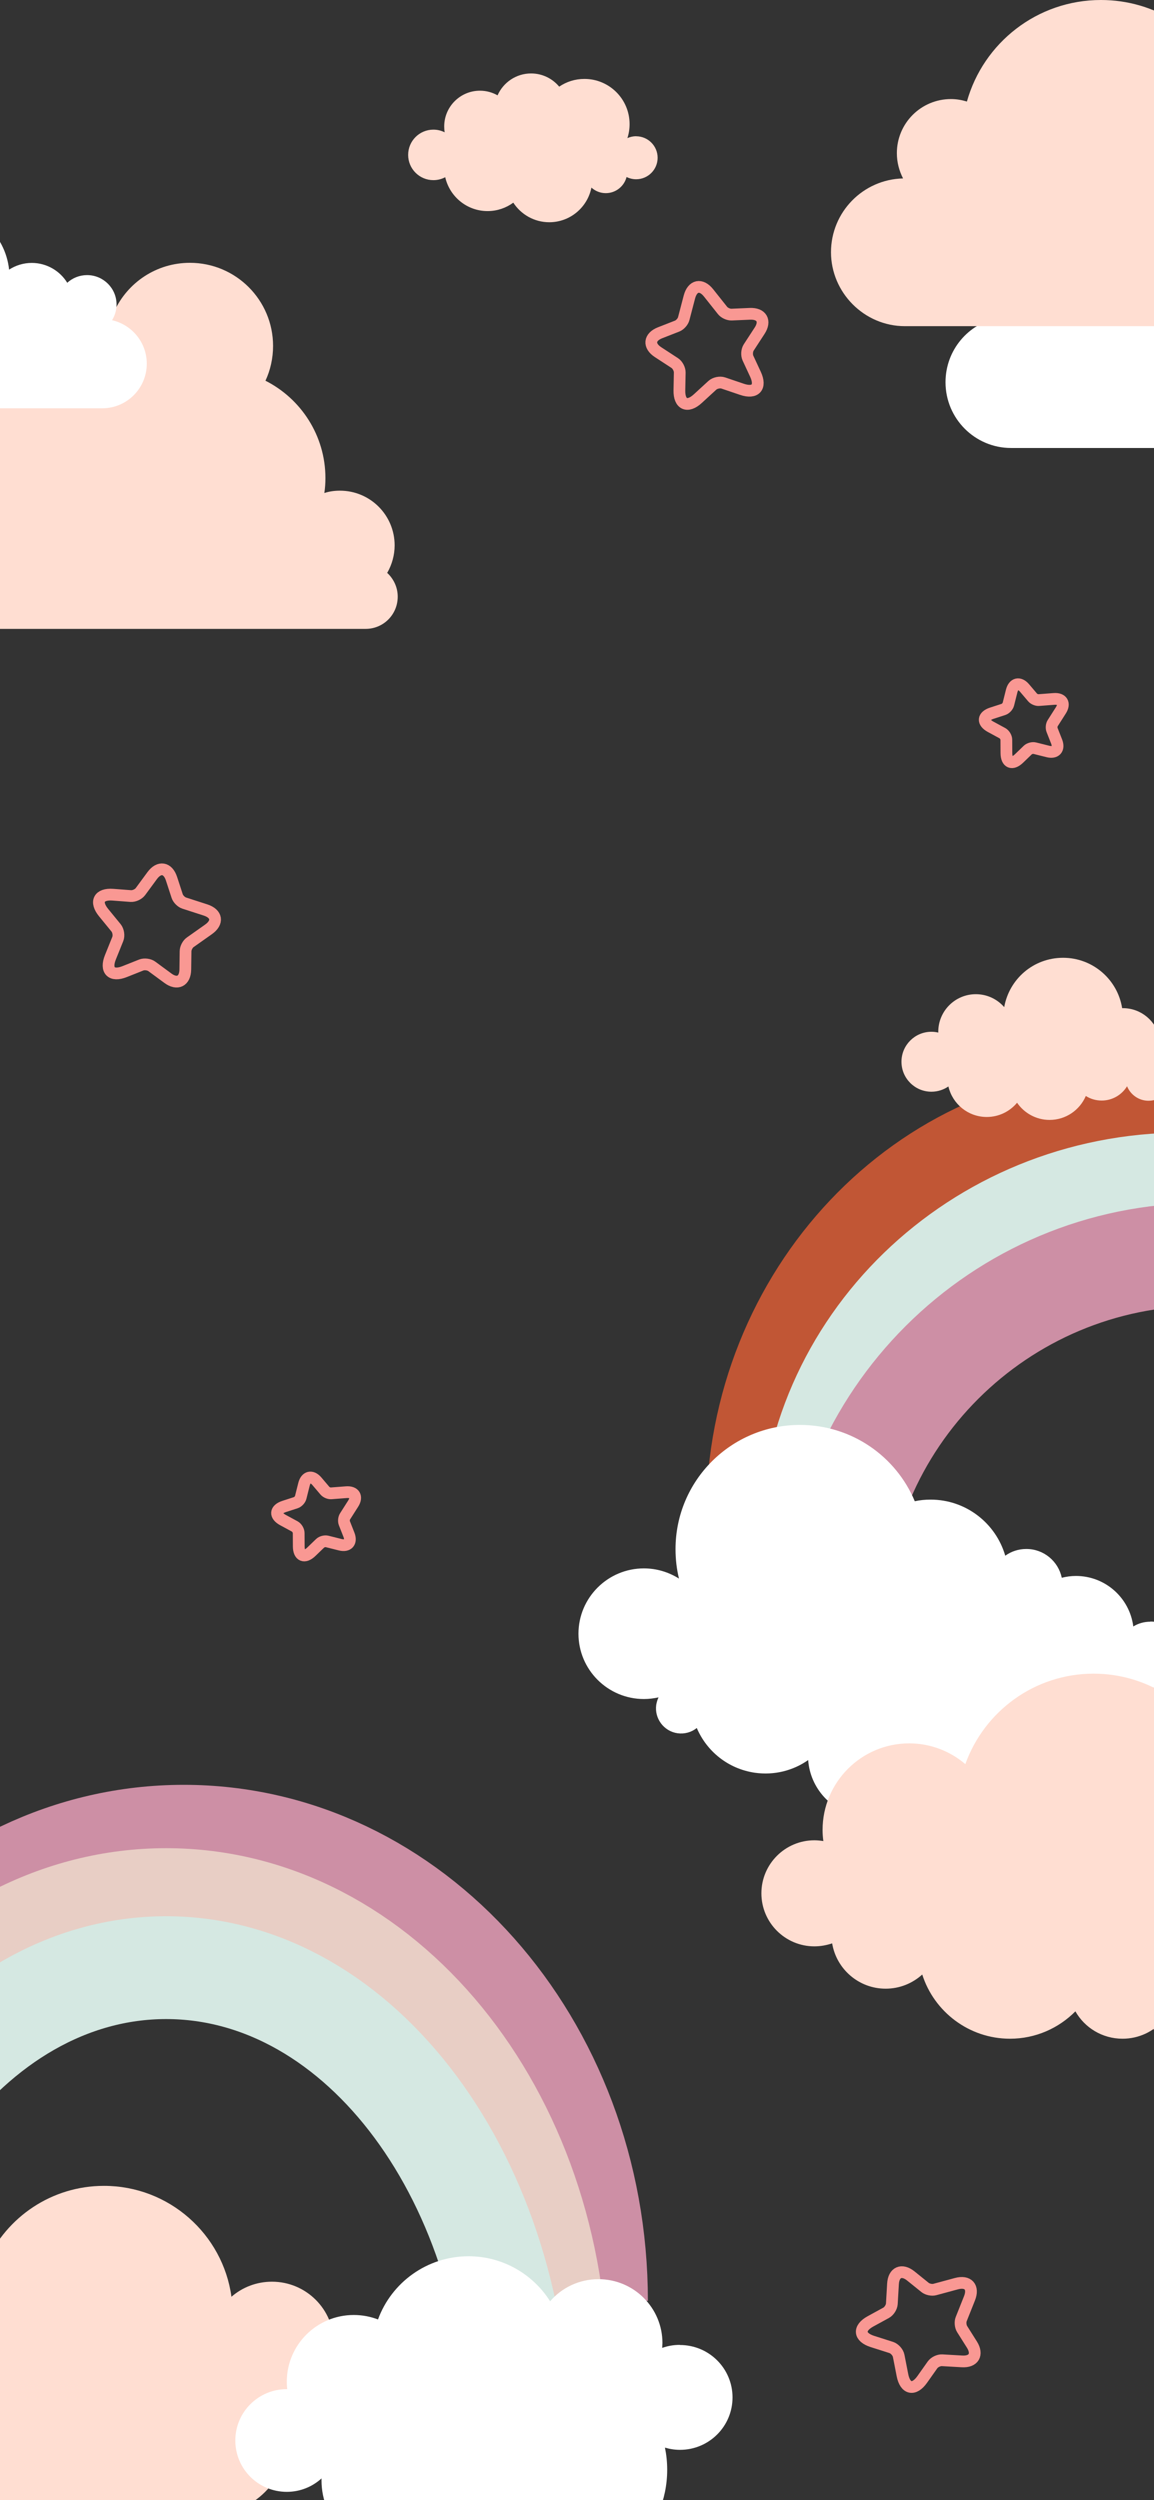 <svg width="393" height="851" viewBox="0 0 393 851" fill="none" xmlns="http://www.w3.org/2000/svg">
<rect x="0" y="0" width="393" height="851" fill="#333333" stroke="none"/>
<g id="d&#195;&#169;coration">
<g id="Arc en ciel">
<path id="Ellipse 26" d="M203.14 783.141C203.14 695.802 140.205 625 62.57 625C-15.065 625 -78 695.802 -78 783.141" stroke="#CD8FA5" stroke-width="35"/>
<path id="Ellipse 27" d="M189.563 809.498C189.563 719.513 130.024 646.565 56.58 646.565C-16.864 646.565 -76.403 719.513 -76.403 809.498" stroke="#E8CEC5" stroke-width="35"/>
<path id="Ellipse 28" d="M176.783 831.862C176.783 742.317 122.966 669.727 56.58 669.727C-9.807 669.727 -63.623 742.317 -63.623 831.862" stroke="#D5E8E2" stroke-width="35"/>
<path id="Ellipse 23" d="M513.582 515.979C513.582 441.432 456.368 381 385.791 381C315.214 381 258 441.432 258 515.979" stroke="#C15635" stroke-width="35"/>
<path id="Ellipse 24" d="M529.985 525.999C529.985 458.068 473.128 403 402.992 403C332.856 403 276 458.068 276 525.999" stroke="#D5E8E2" stroke-width="35"/>
<path id="Ellipse 25" d="M535.576 552.356C535.576 483.102 479.256 426.961 409.781 426.961C340.307 426.961 283.987 483.102 283.987 552.356" stroke="#CD8FA5" stroke-width="35"/>
</g>
<g id="Stars">
<g id="Iconsax/Linear/star1" clip-path="url(#clip0_148_207)">
<path id="Vector" d="M241.329 99.718L246.054 105.665C246.702 106.495 248.098 107.128 249.154 107.083L255.39 106.814C259.378 106.644 260.874 109.248 258.679 112.591L254.982 118.262C254.356 119.223 254.244 120.844 254.72 121.888L257.283 127.403C259.308 131.77 257.246 134.059 252.68 132.516L246.328 130.363C245.181 129.974 243.5 130.328 242.589 131.151L237.646 135.685C234.11 138.935 231.276 137.658 231.371 132.865L231.49 126.784C231.504 125.637 230.747 124.198 229.787 123.572L224.116 119.876C220.777 117.699 221.076 114.717 224.793 113.263L230.607 110.992C231.572 110.611 232.594 109.469 232.852 108.448L234.775 101.099C235.828 97.109 238.774 96.488 241.329 99.718V99.718Z" stroke="#F99893" stroke-width="4" stroke-linecap="round" stroke-linejoin="round"/>
</g>
<g id="Iconsax/Linear/star1_2" clip-path="url(#clip1_148_207)">
<path id="Vector_2" d="M70.99 316.347L64.785 320.728C63.92 321.328 63.209 322.686 63.194 323.743L63.109 329.984C63.053 333.975 60.369 335.321 57.156 332.94L51.703 328.929C50.779 328.249 49.167 328.046 48.098 328.462L42.446 330.709C37.972 332.484 35.803 330.295 37.602 325.824L40.111 319.604C40.565 318.481 40.306 316.782 39.535 315.826L35.289 310.635C32.244 306.92 33.679 304.164 38.459 304.529L44.524 304.992C45.669 305.071 47.147 304.397 47.827 303.474L51.838 298.021C54.2 294.81 57.161 295.277 58.402 299.071L60.34 305.004C60.666 305.989 61.749 307.074 62.754 307.39L69.982 309.725C73.906 311.002 74.359 313.979 70.99 316.347V316.347Z" stroke="#F99893" stroke-width="4" stroke-linecap="round" stroke-linejoin="round"/>
</g>
<g id="Iconsax/Linear/star1_3" clip-path="url(#clip2_148_207)">
<path id="Vector_3" d="M421.284 665.17L417.202 671.576C416.629 672.46 416.486 673.986 416.873 674.969L419.161 680.776C420.622 684.491 418.648 686.754 414.772 685.769L408.206 684.124C407.094 683.846 405.524 684.269 404.693 685.059L400.315 689.281C396.847 692.619 394.011 691.416 393.98 686.597L393.944 679.89C393.938 678.679 393.055 677.205 391.979 676.612L386.082 673.418C381.856 671.135 382.139 668.04 386.701 666.566L392.488 664.696C393.577 664.335 394.69 663.151 394.969 662.039L396.614 655.472C397.582 651.606 400.499 650.916 403.086 653.956L407.129 658.711C407.804 659.499 409.217 660.092 410.266 660.004L417.84 659.425C421.955 659.119 423.503 661.702 421.284 665.17V665.17Z" stroke="#F99893" stroke-width="4" stroke-linecap="round" stroke-linejoin="round"/>
</g>
<g id="Iconsax/Linear/star1_4" clip-path="url(#clip3_148_207)">
<path id="Vector_4" d="M120.273 511.793L117.502 516.141C117.113 516.741 117.016 517.777 117.279 518.444L118.832 522.386C119.824 524.907 118.484 526.444 115.853 525.775L111.396 524.658C110.641 524.469 109.576 524.756 109.012 525.293L106.04 528.159C103.687 530.424 101.761 529.608 101.74 526.337L101.716 521.784C101.712 520.962 101.112 519.962 100.382 519.559L96.379 517.392C93.511 515.842 93.703 513.741 96.8 512.741L100.728 511.471C101.467 511.227 102.222 510.423 102.411 509.668L103.528 505.211C104.185 502.587 106.165 502.118 107.921 504.181L110.665 507.409C111.123 507.944 112.082 508.347 112.795 508.286L117.936 507.893C120.728 507.686 121.779 509.439 120.273 511.793V511.793Z" stroke="#F99893" stroke-width="4" stroke-linecap="round" stroke-linejoin="round"/>
</g>
<g id="Iconsax/Linear/star1_5" clip-path="url(#clip4_148_207)">
<path id="Vector_5" d="M361.273 241.793L358.502 246.141C358.113 246.741 358.016 247.777 358.279 248.444L359.832 252.386C360.824 254.907 359.484 256.444 356.853 255.775L352.396 254.658C351.641 254.469 350.576 254.756 350.012 255.293L347.04 258.159C344.687 260.424 342.761 259.608 342.74 256.337L342.716 251.784C342.712 250.962 342.112 249.962 341.382 249.559L337.379 247.392C334.511 245.842 334.703 243.741 337.8 242.741L341.728 241.471C342.467 241.227 343.222 240.423 343.411 239.668L344.528 235.211C345.185 232.587 347.165 232.118 348.921 234.181L351.665 237.409C352.123 237.944 353.082 238.347 353.795 238.286L358.936 237.893C361.728 237.686 362.779 239.439 361.273 241.793V241.793Z" stroke="#F99893" stroke-width="4" stroke-linecap="round" stroke-linejoin="round"/>
</g>
</g>
<g id="Nuages">
<path id="Vector_6" d="M216.69 46.362C215.595 46.362 214.57 46.595 213.661 47.014C214.15 45.523 214.407 43.916 214.407 42.239C214.407 33.736 207.511 26.864 199.032 26.864C195.84 26.864 192.905 27.819 190.436 29.496C188.153 26.747 184.705 25 180.862 25C175.76 25 171.38 28.075 169.447 32.455C167.676 31.453 165.626 30.87 163.46 30.87C156.728 30.87 151.277 36.322 151.277 43.054C151.277 43.729 151.323 44.382 151.44 45.034C150.275 44.452 148.994 44.125 147.596 44.125C142.844 44.125 139 47.969 139 52.721C139 57.474 142.844 61.317 147.596 61.317C149.064 61.317 150.438 60.945 151.626 60.316C153.117 66.908 159.011 71.847 166.046 71.847C169.33 71.847 172.359 70.775 174.805 68.981C177.414 72.988 181.933 75.644 187.058 75.644C194.163 75.644 200.08 70.566 201.408 63.856C202.713 65.021 204.413 65.743 206.3 65.743C209.701 65.743 212.566 63.414 213.382 60.246C214.36 60.735 215.478 61.014 216.643 61.014C220.673 61.014 223.958 57.73 223.958 53.7C223.958 49.67 220.673 46.385 216.643 46.385L216.69 46.362Z" fill="#FFDED2"/>
<path id="Vector_7" d="M131.929 194.877C133.472 192.164 134.397 188.958 134.397 185.629C134.397 175.333 126.068 167.01 115.764 167.01C113.913 167.01 112.123 167.257 110.457 167.812C110.704 166.147 110.828 164.483 110.828 162.757C110.828 148.269 102.498 135.692 90.405 129.588C92.07 126.013 92.996 121.944 92.996 117.751C92.996 102.154 80.347 89.454 64.675 89.454C53.261 89.454 43.45 96.174 38.946 105.915C35.059 102.031 29.629 99.564 23.644 99.564C13.772 99.564 5.443 106.223 2.851 115.285C0.198 114.792 -2.578 114.484 -5.417 114.484C-29.171 114.484 -48.422 133.719 -48.422 157.455C-48.422 160.599 -48.052 163.681 -47.435 166.641C-48.607 166.394 -49.841 166.271 -51.075 166.271C-61.564 166.271 -70.079 174.778 -70.079 185.259C-70.079 187.725 -69.585 190.068 -68.783 192.226C-69.215 192.226 -69.647 192.164 -70.079 192.164C-76.126 192.164 -81 197.034 -81 203.076C-81 209.118 -76.126 214.05 -70.079 214.05H124.525C130.572 214.05 135.446 209.18 135.446 203.076C135.446 199.87 134.027 196.973 131.806 194.938L131.929 194.877Z" fill="#FFDED2"/>
<path id="Vector_8" d="M38.158 108.989C39.106 107.454 39.694 105.625 39.694 103.665C39.694 98.113 35.185 93.638 29.663 93.638C27.049 93.638 24.697 94.618 22.9 96.251C20.417 92.201 15.908 89.49 10.811 89.49C7.968 89.49 5.322 90.34 3.1 91.777C1.793 79.692 -8.466 70.285 -20.915 70.285C-29.573 70.285 -37.186 74.858 -41.466 81.717C-43.361 80.77 -45.517 80.247 -47.804 80.247C-55.646 80.247 -61.984 86.616 -61.984 94.422C-61.984 96.806 -61.396 99.06 -60.351 101.02C-60.873 100.987 -61.429 100.955 -61.984 100.955C-72.472 100.955 -81 109.479 -81 119.964C-81 130.448 -72.472 138.973 -61.984 138.973H34.793C43.19 138.973 49.986 132.179 49.986 123.785C49.986 116.567 44.922 110.524 38.158 108.989V108.989Z" fill="white"/>
<path id="Vector_9" d="M391.784 551.976C389.651 551.976 387.687 552.536 385.947 553.6C384.713 543.912 376.463 536.408 366.418 536.408C364.735 536.408 363.164 536.632 361.592 537.024C360.414 531.424 355.476 527.224 349.527 527.224C346.833 527.224 344.364 528.064 342.344 529.52C339.145 518.488 328.988 510.424 316.923 510.424C315.071 510.424 313.275 510.592 311.536 510.984C305.138 495.696 290.043 485 272.422 485C249.021 485 230.053 503.928 230.053 527.28C230.053 530.752 230.446 534.112 231.232 537.304C227.752 535.12 223.656 533.832 219.279 533.832C206.989 533.832 197 543.8 197 556.064C197 568.328 206.989 578.296 219.279 578.296C221.018 578.296 222.702 578.072 224.273 577.736C223.88 578.52 223.656 579.36 223.487 580.256C222.814 584.904 226.069 589.272 230.727 589.944C233.14 590.28 235.497 589.608 237.292 588.152C240.659 596.048 247.898 602.04 257.046 603.384C263.667 604.336 270.121 602.656 275.228 599.072C275.901 608.592 283.14 616.768 293.017 618.168C303.174 619.624 312.714 613.52 315.801 604.112C320.122 607.472 325.341 609.824 331.177 610.664C349.078 613.24 365.689 600.864 368.326 583C368.326 582.72 368.383 582.44 368.439 582.16C370.178 584.624 372.872 586.416 376.071 586.864C382.244 587.76 388.024 583.504 388.922 577.288C389.09 576.224 389.09 575.216 388.922 574.208C389.819 574.432 390.717 574.544 391.727 574.544C397.956 574.544 403.063 569.504 403.063 563.232C403.063 556.96 398.013 551.92 391.727 551.92L391.784 551.976Z" fill="white"/>
<path id="Vector_10" d="M113.7 801.19C113.7 801.19 113.521 801.19 113.402 801.19C113.581 800.057 113.7 798.864 113.7 797.671C113.7 786.043 104.265 776.62 92.619 776.62C87.364 776.62 82.527 778.529 78.824 781.749C75.898 760.459 57.564 744 35.408 744C17.611 744 2.263 754.615 -4.604 769.882C-11.831 770.597 -18.34 773.877 -23.118 778.827C-27.178 775.249 -32.494 773.042 -38.346 773.042C-51.007 773.042 -61.219 783.299 -61.219 795.882C-61.219 798.983 -60.621 801.965 -59.487 804.649C-60.084 804.589 -60.622 804.529 -61.219 804.529C-70.475 804.529 -78 812.043 -78 821.287C-78 830.53 -70.475 838.044 -61.219 838.044C-59.785 838.044 -58.412 837.865 -57.158 837.567C-56.023 849.017 -46.349 857.903 -34.644 857.903C-27.776 857.903 -21.625 854.802 -17.444 849.971C-13.801 854.742 -8.068 857.843 -1.619 857.843C-0.723 857.843 0.173 857.783 1.069 857.664C3.816 871.619 16.178 882.174 30.988 882.174C47.113 882.174 60.311 869.71 61.386 853.907C64.491 855.219 67.955 855.935 71.538 855.935C86.169 855.935 97.994 844.127 97.994 829.516C97.994 828.383 97.934 827.31 97.755 826.237C100.562 832.2 106.653 836.315 113.7 836.315C123.435 836.315 131.258 828.443 131.258 818.782C131.258 809.121 123.375 801.249 113.7 801.249V801.19Z" fill="#FFDED2"/>
<path id="Vector_11" d="M461.809 654.284C465.932 650.91 468.556 645.768 468.556 640.038C468.556 629.915 460.31 621.667 450.19 621.667C449.387 621.667 448.637 621.721 447.887 621.828C448.316 620.007 448.583 618.079 448.583 616.097C448.583 602.868 437.874 592.156 424.648 592.156C420.686 592.156 416.991 593.12 413.671 594.834C405.961 579.891 390.379 569.661 372.441 569.661C352.308 569.661 335.173 582.516 328.747 600.458C323.607 596.066 316.914 593.388 309.631 593.388C293.353 593.388 280.128 606.617 280.128 622.899C280.128 624.184 280.235 625.416 280.395 626.648C279.378 626.487 278.361 626.38 277.343 626.38C267.384 626.38 259.298 634.468 259.298 644.429C259.298 654.391 267.384 662.479 277.343 662.479C279.431 662.479 281.466 662.104 283.394 661.461C284.84 670.191 292.443 676.886 301.599 676.886C306.419 676.886 310.756 675.065 314.076 672.066C318.092 684.706 329.979 693.918 343.954 693.918C352.682 693.918 360.554 690.329 366.23 684.599C369.389 690.169 375.386 693.918 382.293 693.918C387.809 693.918 392.788 691.508 396.162 687.651C401.891 693.65 409.923 697.453 418.919 697.453C435.679 697.453 449.387 684.277 450.243 667.728C451.903 670.138 454.688 671.744 457.847 671.744C462.934 671.744 467.003 667.62 467.003 662.532C467.003 658.89 464.915 655.784 461.863 654.284H461.809Z" fill="#FFDED2"/>
<path id="Vector_12" d="M231.485 798.127C229.372 798.127 227.35 798.485 225.507 799.158C225.507 798.62 225.597 798.082 225.597 797.499C225.597 785.486 215.843 775.76 203.796 775.76C197.234 775.76 191.301 778.673 187.345 783.29C181.547 774.101 171.253 767.961 159.566 767.961C145.408 767.961 133.316 776.925 128.731 789.476C126.169 788.49 123.382 787.952 120.461 787.952C107.875 787.952 97.672 798.127 97.672 810.677C97.672 811.529 97.717 812.38 97.806 813.187C97.761 813.187 97.717 813.187 97.672 813.187C88.008 813.187 80.141 820.986 80.141 830.668C80.141 840.35 87.963 848.149 97.672 848.149C102.256 848.149 106.392 846.401 109.493 843.577C109.493 843.801 109.493 844.025 109.493 844.249C109.493 858.055 120.686 869.216 134.53 869.216C143.52 869.216 151.431 864.465 155.836 857.383C161.994 869.709 174.804 878.18 189.548 878.18C210.359 878.18 227.215 861.372 227.215 840.619C227.215 838.019 226.945 835.509 226.451 833.089C228.069 833.582 229.777 833.851 231.575 833.851C241.464 833.851 249.465 825.872 249.465 816.011C249.465 806.15 241.464 798.171 231.575 798.171L231.485 798.127Z" fill="white"/>
</g>
<path id="Vector_13" d="M399.063 352.137C397.525 352.137 396.104 352.65 394.963 353.535C393.845 347.618 388.65 343.145 382.407 343.145C382.314 343.145 382.244 343.145 382.15 343.145C380.613 333.431 372.18 326 362.047 326C351.913 326 343.69 333.245 341.989 342.796C339.637 340.094 336.189 338.393 332.322 338.393C325.263 338.393 319.533 344.124 319.533 351.182C319.533 351.275 319.533 351.369 319.533 351.462C318.787 351.275 317.995 351.182 317.203 351.182C311.566 351.182 307 355.748 307 361.385C307 367.023 311.566 371.589 317.203 371.589C319.346 371.589 321.35 370.913 322.981 369.795C324.355 375.735 329.666 380.185 336.049 380.185C340.196 380.185 343.9 378.298 346.369 375.339C348.792 378.857 352.845 381.186 357.434 381.186C362.978 381.186 367.731 377.832 369.781 373.033C371.341 374.035 373.205 374.594 375.185 374.594C378.843 374.594 382.057 372.637 383.828 369.725C384.992 372.614 387.835 374.664 391.142 374.664C395.499 374.664 399.04 371.123 399.04 366.767C399.04 366.371 399.016 365.975 398.946 365.579C398.97 365.579 398.993 365.579 399.04 365.579C402.743 365.579 405.772 362.574 405.772 358.846C405.772 355.119 402.767 352.114 399.04 352.114L399.063 352.137Z" fill="#FFDED2"/>
<g id="Iconsax/Linear/star1_6" clip-path="url(#clip5_148_207)">
<path id="Vector_14" d="M330.159 782.295L327.345 789.351C326.947 790.326 327.092 791.851 327.655 792.745L330.987 798.023C333.116 801.4 331.599 803.992 327.608 803.748L320.85 803.358C319.705 803.292 318.242 804 317.573 804.932L314.06 809.897C311.277 813.824 308.266 813.172 307.336 808.442L306.048 801.86C305.816 800.671 304.673 799.389 303.506 799.007L297.116 796.97C292.538 795.516 292.238 792.423 296.445 790.123L301.781 787.205C302.784 786.647 303.656 785.276 303.722 784.131L304.113 777.373C304.342 773.394 307.079 772.172 310.188 774.675L315.047 778.592C315.858 779.241 317.357 779.56 318.371 779.276L325.704 777.294C329.689 776.225 331.692 778.473 330.159 782.295V782.295Z" stroke="#F99893" stroke-width="4" stroke-linecap="round" stroke-linejoin="round"/>
</g>
<path id="Vector_15" d="M427.993 131.409C428.798 129.423 429.234 127.269 429.234 124.98C429.234 115.42 421.517 107.712 412.022 107.712C410.545 107.712 409.103 107.914 407.727 108.251C408.365 106.164 408.7 103.942 408.7 101.653C408.7 89.132 398.567 79 386.119 79C376.087 79 367.565 85.564 364.612 94.686C361.961 91.959 358.27 90.243 354.177 90.243C346.158 90.243 339.682 96.739 339.682 104.784C339.682 105.928 339.816 107.039 340.085 108.116C329.784 110.102 322 119.156 322 130.096C322 142.449 331.999 152.48 344.313 152.48H425.577C431.449 152.48 436.213 147.7 436.213 141.81C436.213 136.761 432.724 132.553 428.06 131.442L427.993 131.409Z" fill="white"/>
<path id="Vector_16" d="M458.164 66.854C457.584 66.854 457.003 66.854 456.423 66.907C456.423 66.748 456.423 66.537 456.423 66.379C456.423 49.125 443.598 34.825 426.921 32.609C426.921 32.504 426.921 32.398 426.921 32.292C426.921 28.388 423.754 25.222 419.849 25.222C418.899 25.222 417.949 25.433 417.104 25.75C409.241 10.448 393.302 0 374.936 0C353.192 0 334.879 14.616 329.285 34.561C327.543 34.034 325.749 33.717 323.849 33.717C313.663 33.717 305.43 41.949 305.43 52.132C305.43 55.245 306.222 58.148 307.541 60.733C293.925 61.05 283 72.183 283 85.849C283 99.516 294.241 111.019 308.174 111.019H458.164C470.356 111.019 480.277 101.151 480.277 88.91C480.277 76.668 470.408 66.801 458.164 66.801V66.854Z" fill="#FFDED2"/>
</g>
<defs>
<clipPath id="clip0_148_207">
<rect width="46.324" height="46.324" fill="white" transform="translate(214 98.554) rotate(-11.902)"/>
</clipPath>
<clipPath id="clip1_148_207">
<rect width="46.324" height="46.324" fill="white" transform="translate(73.698 289.127) rotate(81.342)"/>
</clipPath>
<clipPath id="clip2_148_207">
<rect width="46.324" height="46.324" fill="white" transform="translate(413.471 638.956) rotate(59.064)"/>
</clipPath>
<clipPath id="clip3_148_207">
<rect width="31.443" height="31.443" fill="white" transform="translate(114.97 494) rotate(59.064)"/>
</clipPath>
<clipPath id="clip4_148_207">
<rect width="31.443" height="31.443" fill="white" transform="translate(355.97 224) rotate(59.064)"/>
</clipPath>
<clipPath id="clip5_148_207">
<rect width="46.324" height="46.324" fill="white" transform="translate(317.59 758) rotate(48.304)"/>
</clipPath>
</defs>
</svg>
